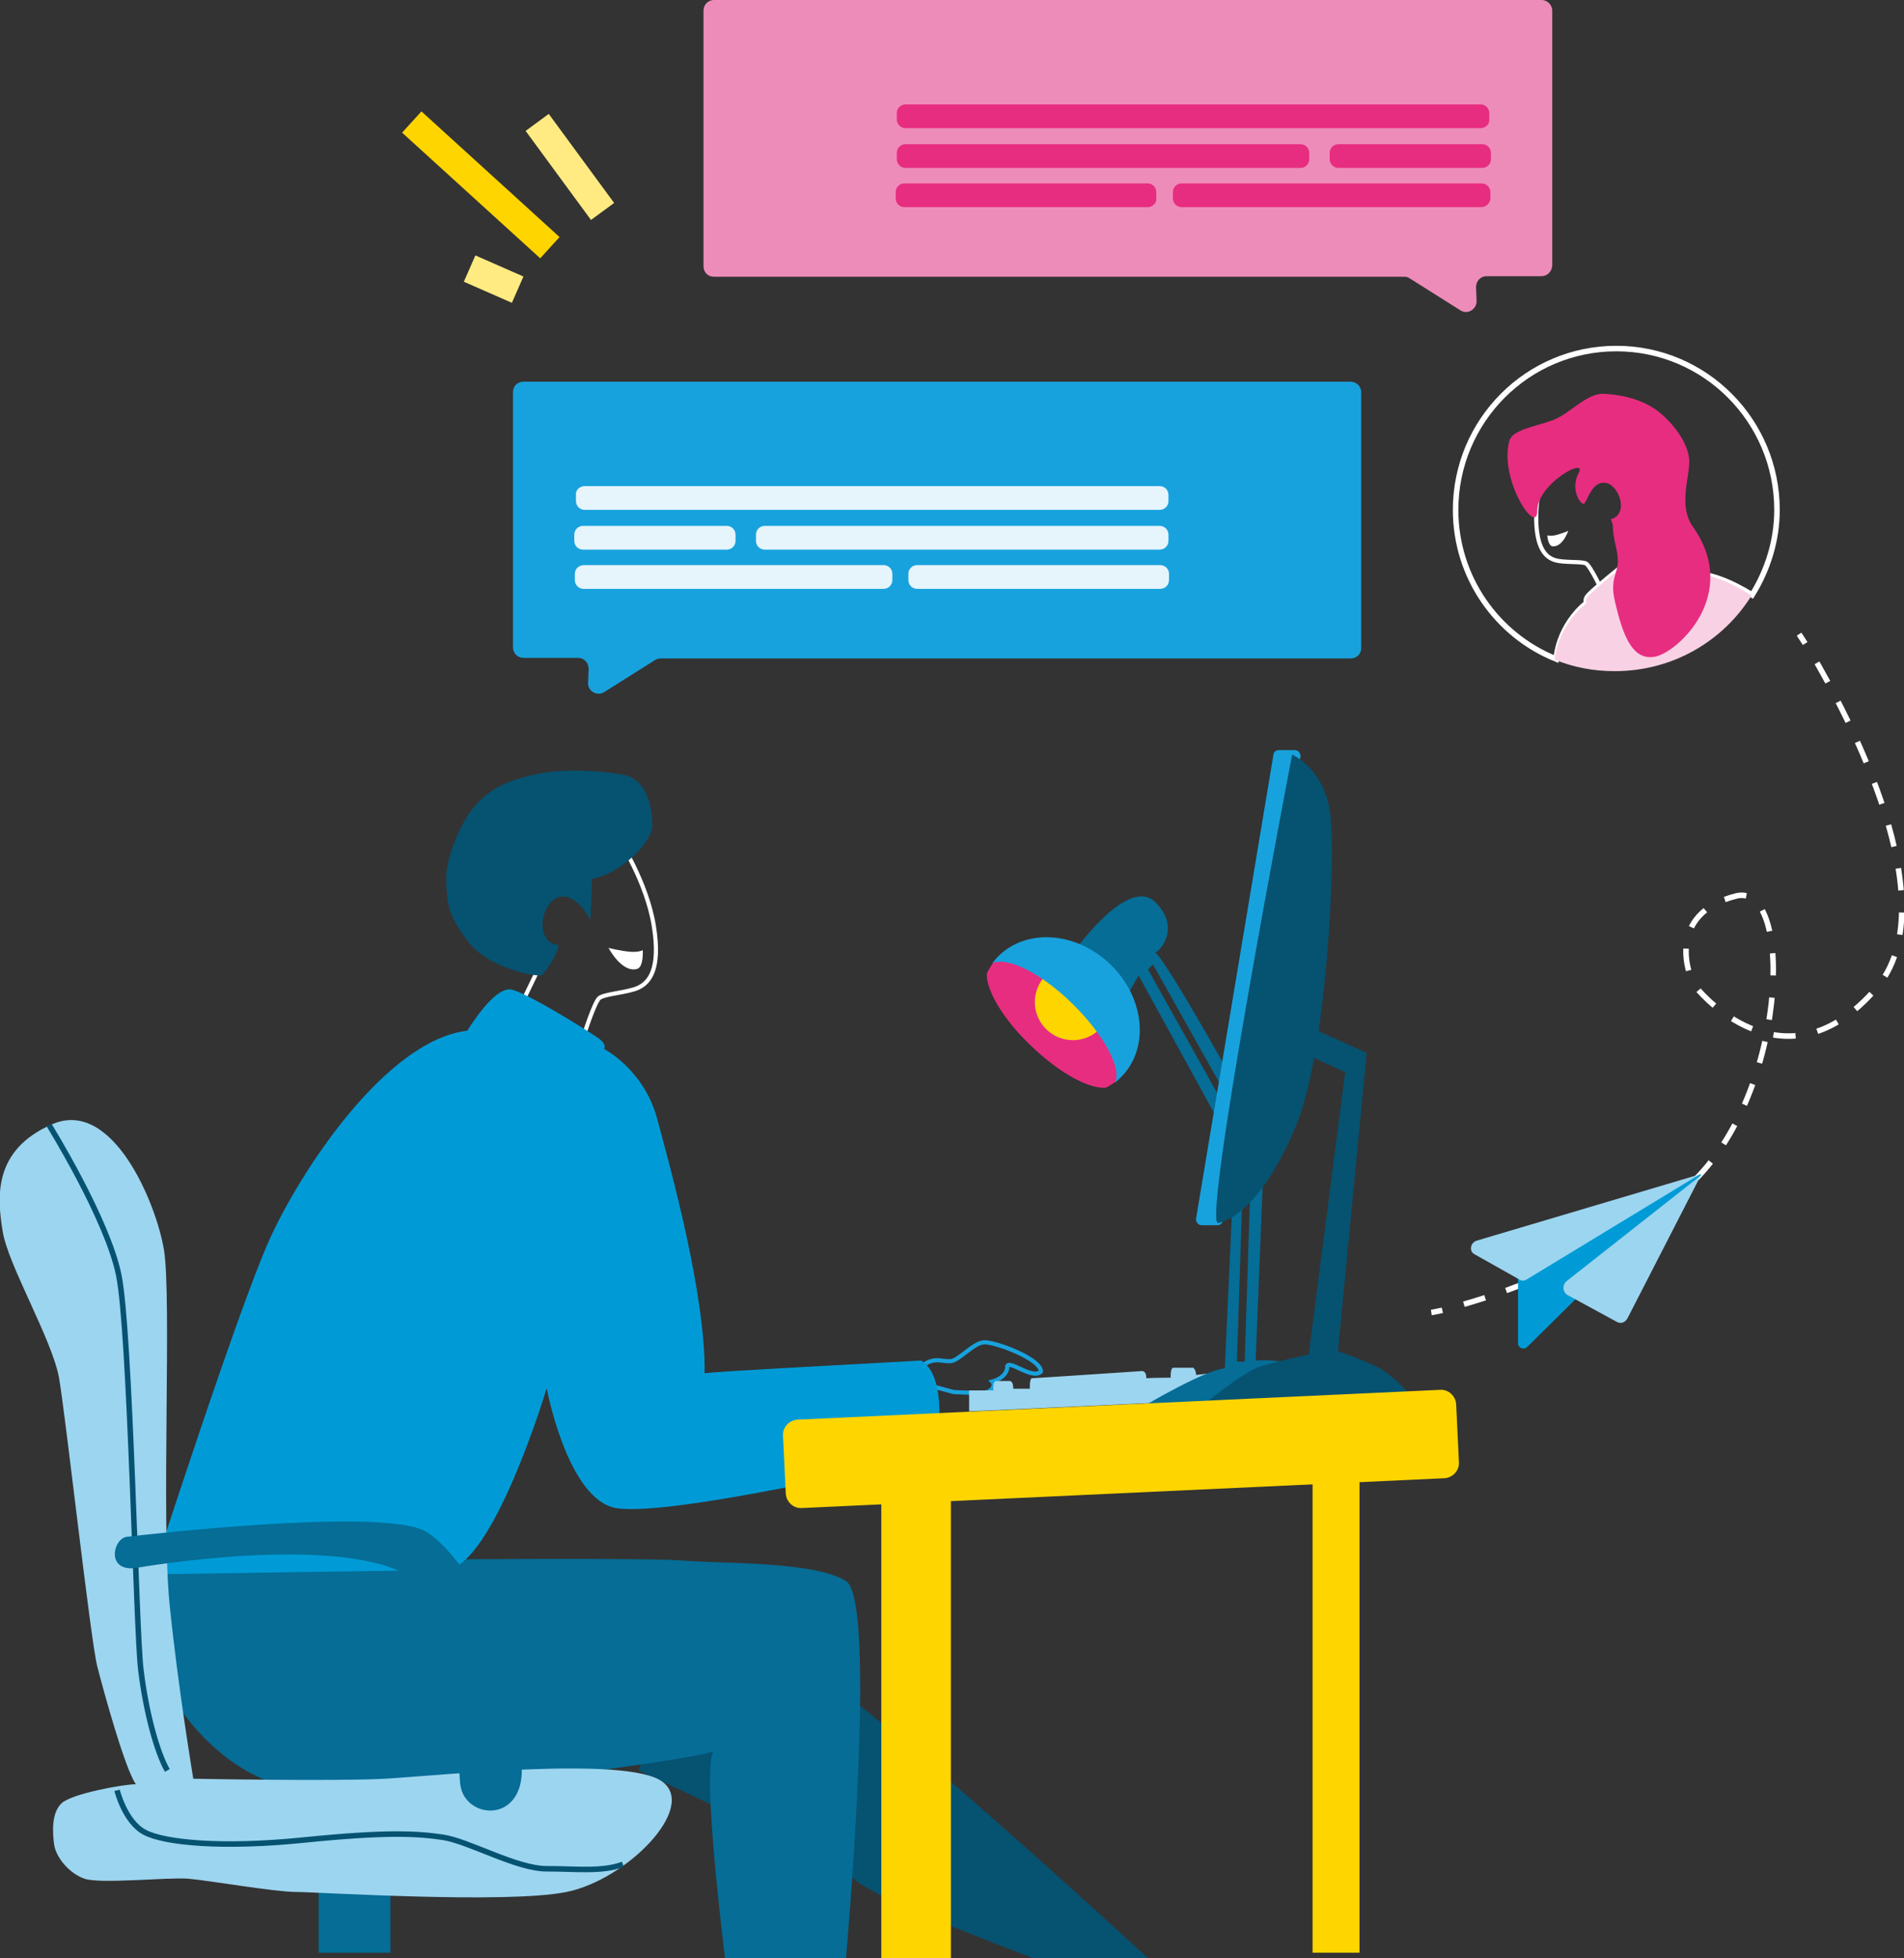 <?xml version="1.0" encoding="utf-8"?>
<!-- Generator: Adobe Illustrator 25.2.1, SVG Export Plug-In . SVG Version: 6.00 Build 0)  -->
<svg version="1.1" id="Calque_1" xmlns="http://www.w3.org/2000/svg" xmlns:xlink="http://www.w3.org/1999/xlink" x="0px" y="0px"
	 viewBox="0 0 344.8 354.5" style="enable-background:new 0 0 344.8 354.5;" xml:space="preserve">
<rect x="0" y="0" width="344.8" height="354.5" fill="#333333" stroke="none"/>
<style type="text/css">
	.st0{fill:#056D96;}
	.st1{fill:#065271;}
	.st2{fill:none;stroke:#FFFFFF;stroke-width:0.75;stroke-miterlimit:10;}
	.st3{fill:none;stroke:#18A2DD;stroke-width:0.75;stroke-miterlimit:10;}
	.st4{fill:#009BD6;}
	.st5{fill:#FFFFFF;}
	.st6{fill:#9CD5F0;}
	.st7{fill:none;stroke:#065271;stroke-miterlimit:10;}
	.st8{fill:#E72D80;}
	.st9{fill:none;stroke:#FFFFFF;stroke-miterlimit:10;}
	.st10{fill:#FFD500;}
	.st11{fill:#18A2DD;}
	.st12{fill:#E6F4FC;}
	.st13{fill:#EE8CB9;}
	.st14{fill:none;stroke:#FFFFFF;stroke-miterlimit:10;stroke-dasharray:0,0,4.02,4.02;}
	.st15{fill:#FFEB81;}
	.st16{fill:#F9D1E4;}
</style>
<rect x="57.7" y="339.6" class="st0" width="13" height="13.9"/>
<path class="st1" d="M115.6,320.5c0,0,35,16.1,39.2,19.8s32.6,14.3,32.6,14.3h20.6c0,0-51.1-47.3-65.1-55.1S115.6,320.4,115.6,320.5
	L115.6,320.5z"/>
<path class="st2" d="M112.1,152c0,0,5,7.6,6.3,15.6s-0.9,10.3-2.8,11.2s-6.2,1.1-7.1,1.9s-2.9,7.1-2.9,7.1l-11.1-6.2l3.1-6.4
	c0,0-7.2-1.9-9.8-4.7s-6.1-11.9-3.6-16.5s7.7-8.8,14.6-8.6S112.1,152,112.1,152L112.1,152z"/>
<path class="st0" d="M123.6,282.5c7.1,0.6,23.8,0.1,29.6,3.7s0,68.3,0,68.3h-21.9c0,0-4.3-34.2-2.1-37.4c-6.1,1.8-50.6,7.9-71.8,7.2
	S22.4,297.4,25,283.8C35,282.4,115.6,281.8,123.6,282.5L123.6,282.5z"/>
<path class="st3" d="M163.4,249.5c0,0,3.8-2.7,5.2-3.1s2.2,0.1,3.6,0s4-3.2,5.9-3.4s10.5,3,10.4,5.3c-1.5,1.5-5.6-2.1-6.1-1
	c0.1,1.5-1.5,2.5-2.7,2.8c0.6,0.6,0,1.6-0.9,1.9s-6.1,0-6.1,0L163.4,249.5L163.4,249.5z"/>
<path class="st4" d="M27.6,285c0,0,15.5-48,21.2-60.6s21.2-36.1,35.8-37.8c2.7-4.2,5.5-7.5,7.7-7.5s15.2,8.1,16.4,9.1
	s0.7,1.7,0.7,1.7s7.2,3.7,9.6,12.6s8.8,31.9,8.6,46.1c3.3-0.4,21.3-1.3,39.2-2.3c5.4,3.2,2.6,17.1,2.6,17.1s-50.5,12.1-58.7,9.4
	S99,251.3,99,251.3s-9.6,32.1-18.2,32.9C79.3,284.2,27.6,285,27.6,285L27.6,285z"/>
<path class="st5" d="M110.2,171.6c0,0,2.4,0.6,4,0.7s2.2-0.3,2.2-0.3s0.2,3-1,3.4C112.6,176.2,110.2,171.6,110.2,171.6L110.2,171.6z
	"/>
<path class="st1" d="M106.9,166.5c0,0-2.5-5-5.7-4.1s-4.6,8.2,0,8.7c-0.6,2.6-2.6,4.9-3,5.4s-9.6-1-13.4-6s-3.7-6.7-4-10.6
	s2.3-10.6,5.2-14s6.7-4.9,11.9-5.9c4.2-0.8,10.6-0.6,15.1,0.3s5.2,6.6,5.1,9.4s-5.7,8.5-10.9,9.4
	C107.2,161.5,106.9,166.5,106.9,166.5L106.9,166.5z"/>
<path class="st6" d="M35,322c0,0,25.5,0.5,34.7,0s43.7-4.2,50.2,0.5s-6.4,17.8-17.3,20s-45.2,0-49,0s-15.9-2.1-19.5-2.4
	s-15.9,1-18.8,0s-5.2-4-5.5-6.2s-0.5-5.8,1.4-7.5s11.1-3.4,13.4-3.4c-2-2.9-5.8-16.7-7-21.4s-5.7-45.2-6.9-52.1S1.5,229.1,0.5,223
	s-1.9-14.8,9-19.5s18.8,14.3,20.2,22.8s-0.5,49,1,64S35,321.9,35,322L35,322z"/>
<path class="st6" d="M175.5,255.5v-3.8h4.4c0,0-0.2-1.4,0.4-1.7c0.9,0,2.6,0,2.6,0s0.6,0,0.6,1.4c0.6,0,3,0,3,0s-0.1-1.9,0.4-1.9
	s19.9-1.3,19.9-1.3s0.8-0.1,0.8,1.3c1.2-0.1,4.4-0.1,4.4-0.1s-0.1-1.8,0.5-1.8s3.6,0,3.6,0s0.5,0.4,0.5,1.3c1-0.1,2.5-0.3,2.5-0.3
	v4.9L175.5,255.5L175.5,255.5z"/>
<path class="st7" d="M8.9,203.7c0,0,10.5,16.9,12.6,27.1s3.1,63.8,4,71.4s2.9,15,4.8,18.3"/>
<path class="st7" d="M21.2,324.1c0,0,1.4,5.7,5,7.6s14,2.9,28.8,1.4s20.5-1.2,25.2-0.5s13.3,5.7,18.8,5.7s10,0.6,13.8-0.8"/>
<path class="st8" d="M194.5,181.4c-5.8-5.5-12-8.5-14.6-7.2c-0.5,0.7-0.9,1.4-1.2,2.1c-0.1,3,3,8.3,8.1,13.1
	c5.1,4.9,10.5,7.8,13.5,7.5c0.7-0.4,1.4-0.8,2-1.3C203.5,193,200.2,186.9,194.5,181.4L194.5,181.4z"/>
<path class="st9" d="M287.4,109.1c0,0-0.5-0.5,0.4-1.4c0.8-0.9,9.8-8.5,11.4-8.7c1.7-0.2,4.2,1.9,6.7,4.8c3.6-0.1,7.5,1.5,11.4,3.9
	c2.8-4.5,4.5-9.8,4.5-15.4c0-16.1-13-29.2-29.1-29.2s-29.1,13.1-29.1,29.2c0,12.2,7.5,22.7,18.2,27
	C282.5,112.6,287.4,109.1,287.4,109.1L287.4,109.1z"/>
<path class="st2" d="M281.2,80.7c0,0-2.9,6.3-3,12.5c-0.1,6.2,1.8,7.7,3.4,8.2s4.8,0.2,5.6,0.6s3,5.1,3,5.1l7.7-5.9l-3.1-4.5
	c0,0,5.2-2.3,6.9-4.7s3.3-9.7,0.9-12.9s-6.8-5.8-12-4.8S281.2,80.7,281.2,80.7L281.2,80.7z"/>
<path class="st5" d="M284,96.1c0,0-1.4,0.6-2.4,0.8s-1.4,0-1.4,0s0.1,1.8,0.9,2C283,99.1,284,96.1,284,96.1L284,96.1z"/>
<path class="st0" d="M76.6,277c4.1,1.9,9.9,10.2,11.7,14.8s7.6,24.7,5.9,31.3s-9.4,5.6-10.7,0.7s2.5-28.7-7.9-37.4
	s-44.9-3.6-50.7-2.6s-4.5-5.3-1.9-5.6S67.8,273,76.6,277L76.6,277z"/>
<rect x="159.6" y="268.2" class="st10" width="12.6" height="86.3"/>
<rect x="237.7" y="261.3" class="st10" width="8.5" height="92.2"/>
<circle class="st10" cx="194.3" cy="181.4" r="6.9"/>
<path class="st0" d="M239.3,250.5c-3.7-5.1-11.9-4.2-11.9-4.2l1.6-40.4c0,0-17-31.1-19.8-33.5c0.7,0,4.8-4.4,0-9.1
	s-14.1,8.2-14.1,8.2l7.8,10.8l3.3-5.7l17.4,31.7c0,0-1.6,35.5-1.8,39.4c-3.5,0.3-13.9,6.4-13.9,6.4S242.9,255.7,239.3,250.5
	L239.3,250.5z M225.4,246.5H224l1.3-39.9l-17.4-31.1l0.9-0.9l17.9,31.9L225.4,246.5L225.4,246.5z"/>
<path class="st11" d="M231.6,135.8h2.9c0.6,0,1.1,0.6,1,1.2l-14,83.9c-0.1,0.5-0.5,0.9-1,0.9h-2.9c-0.6,0-1.1-0.6-1-1.2l14-83.9
	C230.6,136.1,231.1,135.8,231.6,135.8z"/>
<path class="st1" d="M234,136.6c0,0,5.8,2.5,6.9,10.6s-0.7,42.9-6,56.1s-11.3,17.6-14.3,18.1S234,136.6,234,136.6L234,136.6z"/>
<path class="st1" d="M237.1,185.9l10.4,4.7l-5.2,54c0,0,5.6,1.9,7.9,3.3s5.6,5,5.6,5l-37.7,1.3c0,0,6.9-5.7,9.8-6.7s9.1-2.3,9.1-2.3
	l6.6-51.1l-7.4-3.4L237.1,185.9L237.1,185.9z"/>
<path class="st11" d="M201.1,174.6c-6.2-6-15.3-6.6-20.4-1.4c-0.4,0.4-0.7,0.8-1,1.2c2.6-1.3,8.8,1.7,14.5,7.3
	c5.7,5.6,9,11.7,7.7,14.3c0.4-0.3,0.8-0.7,1.2-1.1C208.2,189.7,207.3,180.6,201.1,174.6L201.1,174.6z"/>
<path class="st10" d="M263.7,254.2l0.5,10.5c0.1,1.5-1.1,2.8-2.6,2.9l-116.4,5.4c-1.5,0.1-2.8-1.1-2.9-2.6l-0.5-10.5
	c-0.1-1.5,1.1-2.8,2.6-2.9l116.4-5.4C262.3,251.5,263.6,252.7,263.7,254.2z"/>
<path class="st11" d="M94.8,119.1h9.9c1.1,0,1.9,0.9,1.9,2l-0.1,2.5c-0.1,1.5,1.6,2.5,2.9,1.7l9.2-5.8c0.3-0.2,0.7-0.3,1-0.3h125
	c1.1,0,1.9-0.8,1.9-1.9V71c0-1.1-0.9-1.9-1.9-1.9H94.8c-1.1,0-1.9,0.8-1.9,1.9v46.2C92.9,118.3,93.8,119.1,94.8,119.1z"/>
<path class="st12" d="M105.9,88H210c0.9,0,1.6,0.7,1.6,1.6v1.1c0,0.9-0.7,1.6-1.6,1.6H105.9c-0.9,0-1.6-0.7-1.6-1.6v-1.1
	C104.2,88.7,105,88,105.9,88z"/>
<path class="st12" d="M138.5,95.2H210c0.9,0,1.6,0.7,1.6,1.6v1.1c0,0.9-0.7,1.6-1.6,1.6h-71.5c-0.9,0-1.6-0.7-1.6-1.6v-1.1
	C136.9,95.9,137.6,95.2,138.5,95.2z"/>
<path class="st12" d="M105.6,95.2h26c0.9,0,1.6,0.7,1.6,1.6v1.1c0,0.9-0.7,1.6-1.6,1.6h-26c-0.9,0-1.6-0.7-1.6-1.6v-1.1
	C104,95.9,104.7,95.2,105.6,95.2z"/>
<path class="st12" d="M166.1,102.3h44c0.9,0,1.6,0.7,1.6,1.6v1.1c0,0.9-0.7,1.6-1.6,1.6h-44c-0.9,0-1.6-0.7-1.6-1.6v-1.1
	C164.5,103,165.2,102.3,166.1,102.3z"/>
<path class="st12" d="M105.8,102.3H160c0.9,0,1.6,0.7,1.6,1.6v1.1c0,0.9-0.7,1.6-1.6,1.6h-54.3c-0.9,0-1.6-0.7-1.6-1.6v-1.1
	C104.1,103,104.8,102.3,105.8,102.3z"/>
<g>
	<path class="st13" d="M279.1,50h-9.9c-1.1,0-1.9,0.9-1.9,2l0.1,2.5c0,1.5-1.6,2.5-2.9,1.7l-9.2-5.8c-0.3-0.2-0.6-0.3-1-0.3h-125
		c-1.1,0-1.9-0.8-1.9-1.9V1.9c0-1,0.8-1.9,1.9-1.9h149.9c1,0,1.9,0.9,1.9,1.9v46.2C281,49.2,280.2,50,279.1,50L279.1,50z"/>
	<path class="st8" d="M268.1,23.2H164c-0.9,0-1.6-0.7-1.6-1.6v-1.1c0-0.9,0.7-1.6,1.6-1.6h104.1c0.9,0,1.6,0.7,1.6,1.6v1.1
		C269.8,22.5,269,23.2,268.1,23.2z"/>
	<path class="st8" d="M235.5,30.4H164c-0.9,0-1.6-0.7-1.6-1.6v-1.1c0-0.9,0.7-1.6,1.6-1.6h71.5c0.9,0,1.6,0.7,1.6,1.6v1.1
		C237.1,29.7,236.4,30.4,235.5,30.4z"/>
	<path class="st8" d="M268.4,30.4h-26c-0.9,0-1.6-0.7-1.6-1.6v-1.1c0-0.9,0.7-1.6,1.6-1.6h26c0.9,0,1.6,0.7,1.6,1.6v1.1
		C270,29.7,269.3,30.4,268.4,30.4z"/>
	<path class="st8" d="M207.8,37.5h-44c-0.9,0-1.6-0.7-1.6-1.6v-1.1c0-0.9,0.7-1.6,1.6-1.6h44c0.9,0,1.6,0.7,1.6,1.6v1.1
		C209.5,36.8,208.7,37.5,207.8,37.5z"/>
	<path class="st8" d="M268.2,37.5H214c-0.9,0-1.6-0.7-1.6-1.6v-1.1c0-0.9,0.7-1.6,1.6-1.6h54.3c0.9,0,1.6,0.7,1.6,1.6v1.1
		C269.9,36.8,269.1,37.5,268.2,37.5z"/>
</g>
<g>
	<path class="st9" d="M259.2,237.6c0,0,0.7-0.1,2-0.4"/>
	<path class="st14" d="M265.1,236.1c8.7-2.5,25.5-8.4,40-20.8c18.8-16.1,19.9-55.8,9.3-53.1c-12.7,3.2-8.9,14.5-7.2,16.6
		s16.6,18.5,32.5,0.2c13.3-15.3-5.2-49.8-11.7-60.8"/>
	<path class="st9" d="M326.9,116.5c-0.7-1.1-1.1-1.7-1.1-1.7"/>
</g>
<path class="st4" d="M274.9,230.7v12.5c0,0.8,1,1.2,1.6,0.7l31.5-31.1c0.1-0.1,0-0.3-0.2-0.2l-32.5,17.3
	C275,230.1,274.9,230.4,274.9,230.7L274.9,230.7z"/>
<path class="st6" d="M267.4,224.6l40.4-12l-31.3,19c-0.4,0.3-1,0.3-1.4,0l-8-4.5C266,226.6,266.2,225,267.4,224.6L267.4,224.6z"/>
<path class="st6" d="M283.8,234.4l9,4.9c0.7,0.4,1.5,0.1,1.9-0.6l13.3-25.9l-24.4,19.2C282.9,232.7,283,233.9,283.8,234.4
	L283.8,234.4z"/>
<rect x="84.5" y="16.6" transform="matrix(0.673 -0.74 0.74 0.673 3.666 75.372)" class="st10" width="5.2" height="33.8"/>
<rect x="100.6" y="20.2" transform="matrix(0.806 -0.592 0.592 0.806 2.142 66.974)" class="st15" width="5.2" height="20"/>
<rect x="86.8" y="45.8" transform="matrix(0.402 -0.916 0.916 0.402 7.151 112.098)" class="st15" width="5.2" height="9.5"/>
<path class="st16" d="M317.2,107.8c-3.9-2.5-7.8-4.1-11.4-3.9c-2.5-2.9-5-5.1-6.7-4.8c-1.7,0.2-10.6,7.8-11.4,8.7s-0.4,1.4-0.4,1.4
	s-4.9,3.5-5.8,10.2c3.4,1.4,7.1,2.1,10.9,2.1C303,121.5,312.1,116,317.2,107.8L317.2,107.8z"/>
<path class="st8" d="M286.8,91.2c0.6-0.1,1.3-4.1,3.9-3.8c2.5,0.3,4.4,5.7,1,6.6c0.8,1.9-0.1,0.5,1,5.3s-1.5,4.4-0.2,9.8
	s2.9,10.5,7.1,9.8s15.6-11.3,7-23.5c-2.8-3.9-0.5-9.2-0.7-12.2c-0.2-2.9-2.6-6.2-5.2-8.4c-2.5-2.1-6.1-3.3-10.2-3.5
	c-3.2-0.2-6.1,3.6-9.4,4.8c-3.3,1.2-7.3,1.7-7.8,3.8c-1.8,7.1,5.1,17.3,5.1,12.5s9.1-9.8,7.5-6.8S286.2,91.3,286.8,91.2L286.8,91.2z
	"/>
</svg>
